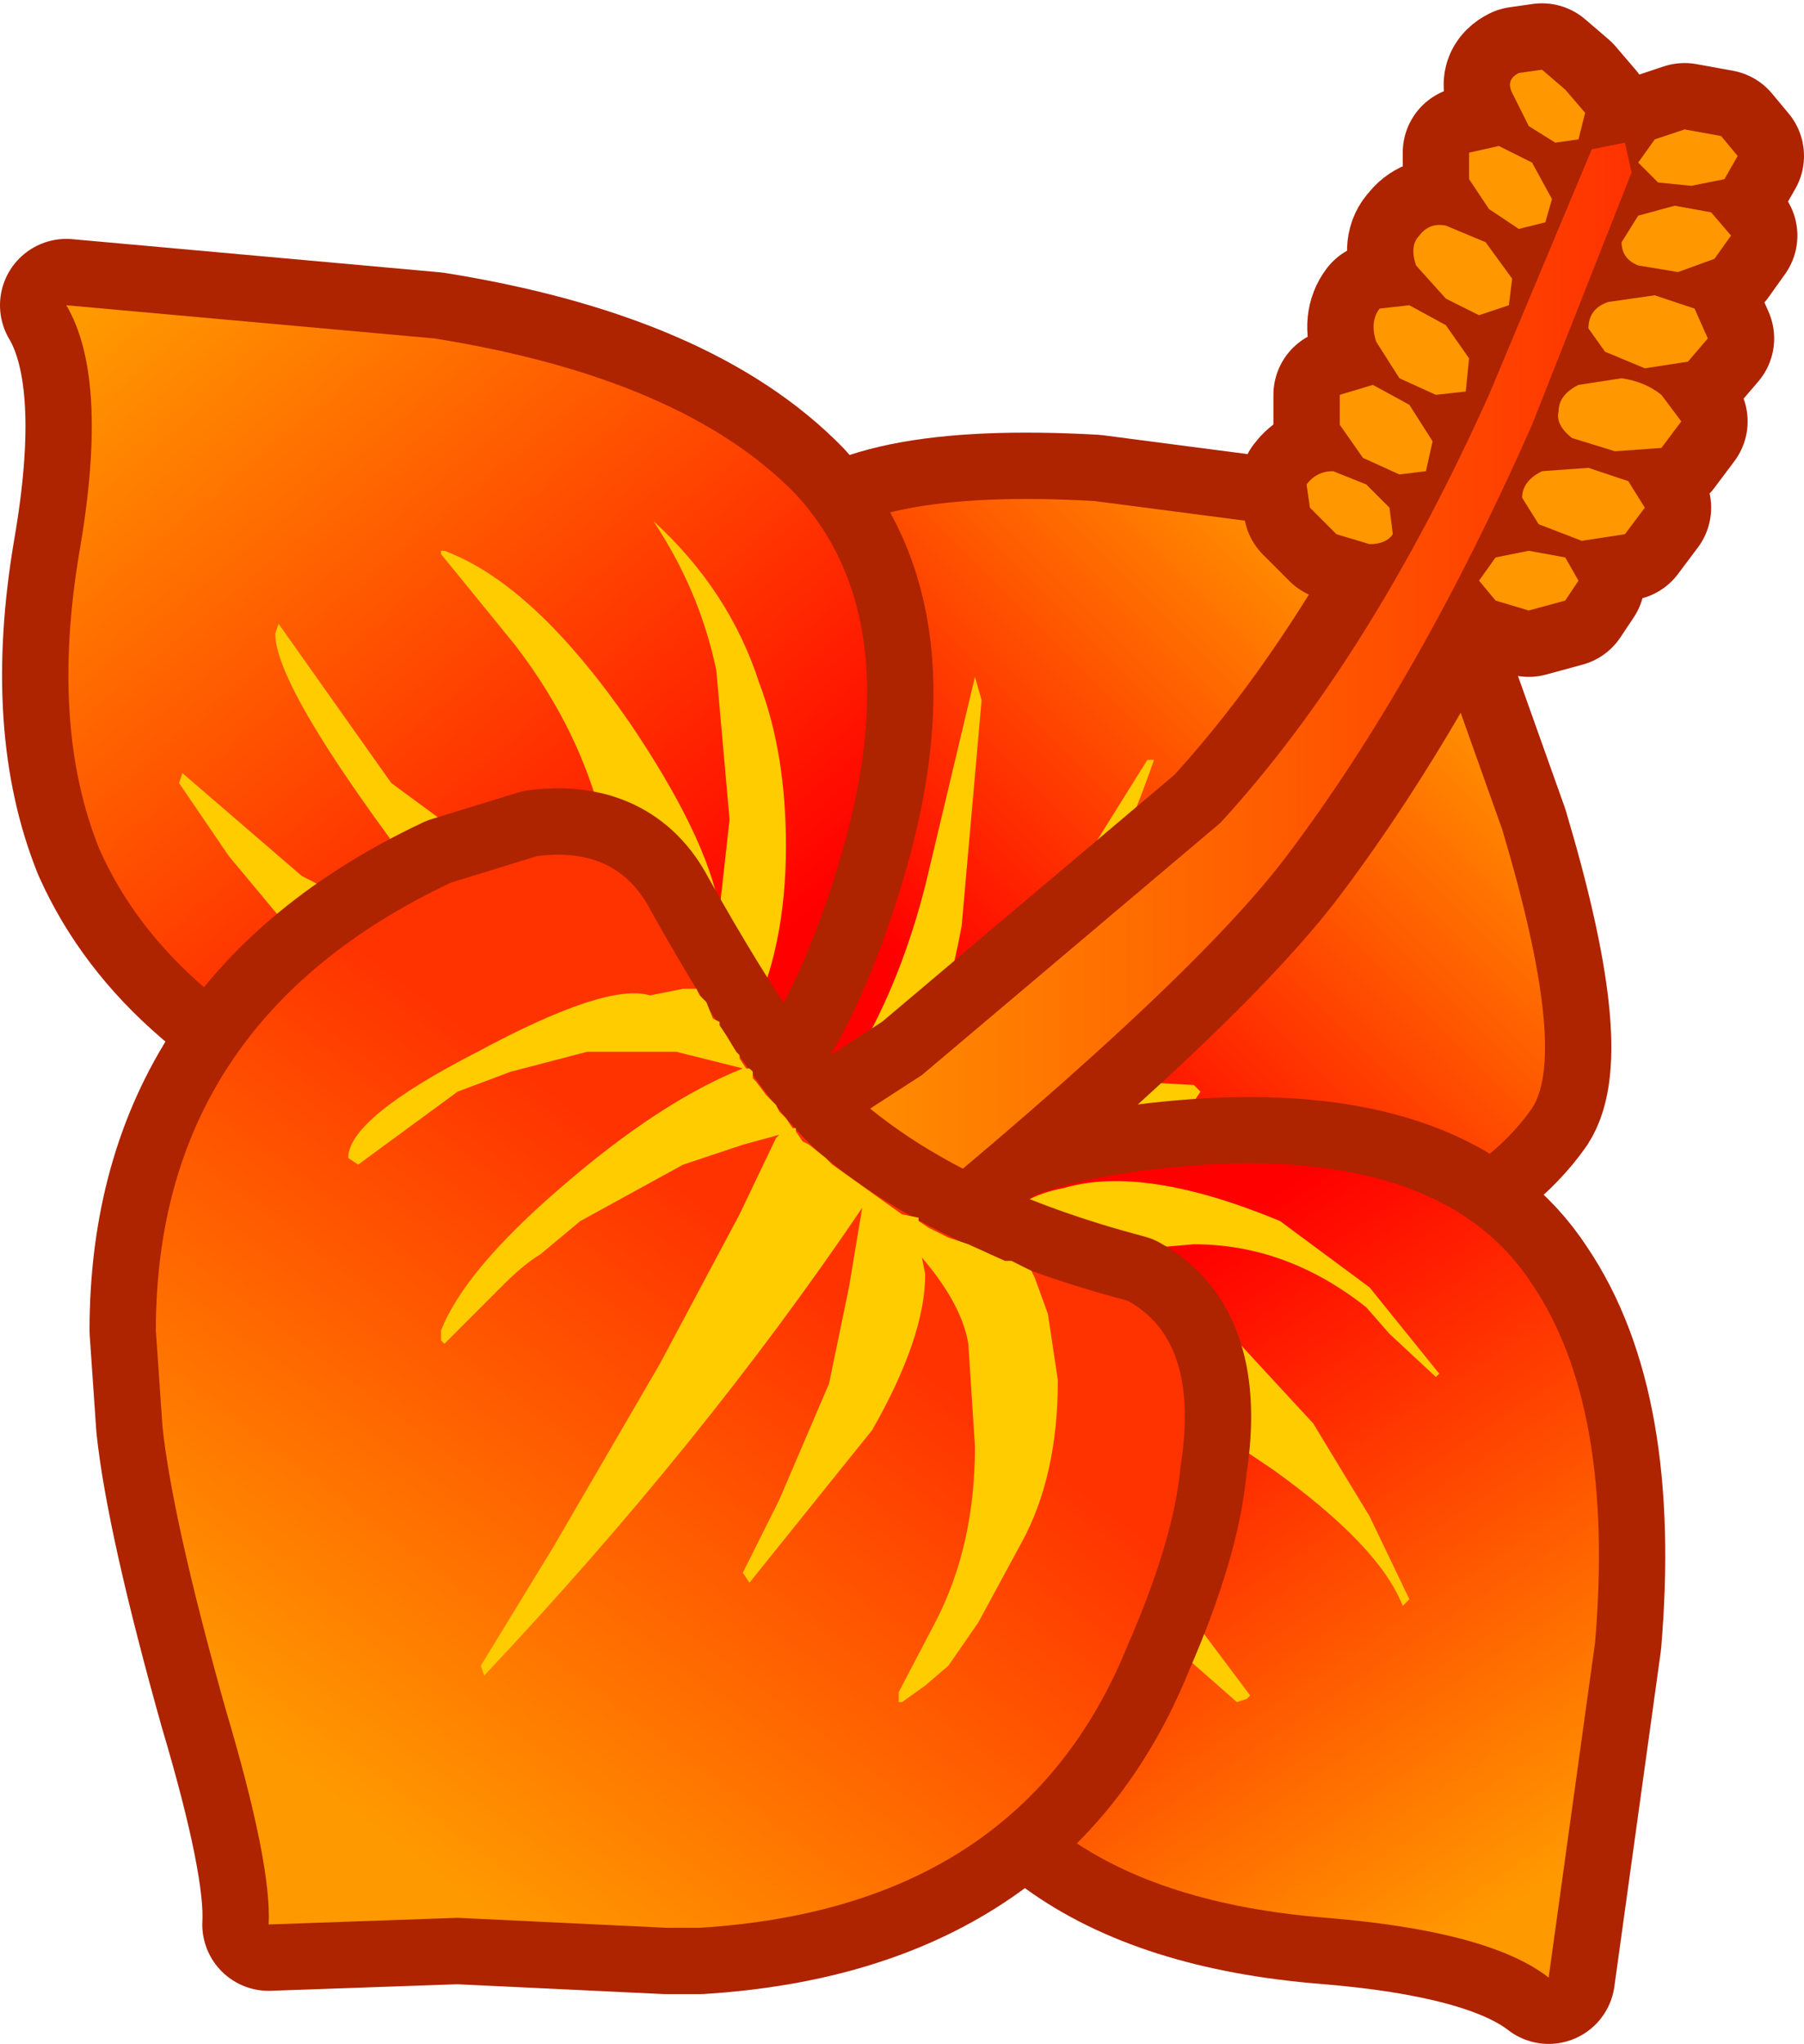 <?xml version="1.0" encoding="UTF-8" standalone="no"?>
<svg xmlns:xlink="http://www.w3.org/1999/xlink" height="30.8px" width="27.2px" xmlns="http://www.w3.org/2000/svg">
  <g transform="matrix(1.0, 0.0, 0.0, 1.0, 1.0, 1.0)">
    <path d="M22.1 15.7 Q20.95 17.35 17.2 18.1 L13.6 18.45 9.3 14.85 9.55 12.05 Q10.0 8.95 11.1 7.45 11.95 6.35 15.5 6.55 L20.1 7.15 21.65 11.5 Q22.65 14.85 22.1 15.7" fill="url(#gradient0)" fill-rule="evenodd" stroke="none"/>
    <path d="M22.1 15.7 Q20.95 17.35 17.2 18.1 L13.6 18.45 9.3 14.85 9.55 12.05 Q10.0 8.95 11.1 7.45 11.95 6.35 15.5 6.55 L20.1 7.15 21.65 11.5 Q22.65 14.85 22.1 15.7 Z" fill="none" stroke="#ae2300" stroke-linecap="round" stroke-linejoin="round" stroke-width="2.0"/>
    <path d="M22.1 15.7 Q20.95 17.35 17.2 18.1 L13.6 18.45 9.3 14.85 9.55 12.05 Q10.0 8.95 11.1 7.45 11.95 6.35 15.5 6.55 L20.1 7.15 21.65 11.5 Q22.65 14.85 22.1 15.7" fill="url(#gradient1)" fill-rule="evenodd" stroke="none"/>
    <path d="M13.7 9.2 L13.8 9.55 13.5 12.95 Q13.1 15.1 12.3 16.05 L14.55 13.25 16.3 10.45 16.4 10.45 Q15.3 13.6 13.4 15.8 L14.4 15.5 16.1 15.3 17.0 15.35 17.05 15.4 17.1 15.45 17.0 15.6 15.85 15.85 14.8 16.1 13.5 16.55 12.7 17.3 Q11.9 17.9 11.4 17.9 10.85 17.9 9.95 16.15 L10.25 15.45 10.6 14.75 Q10.9 13.3 11.05 13.3 L11.1 13.35 11.25 14.5 11.4 15.65 11.45 15.6 Q12.45 14.3 12.95 12.35 L13.7 9.2" fill="#ffcc00" fill-rule="evenodd" stroke="none"/>
    <path d="M23.05 23.75 L22.35 28.8 Q21.45 28.1 19.0 27.9 16.5 27.7 15.05 26.65 13.15 25.2 12.65 22.05 12.25 19.2 13.1 18.0 14.0 16.75 17.2 16.55 20.8 16.35 22.1 18.35 23.35 20.2 23.05 23.75" fill="url(#gradient2)" fill-rule="evenodd" stroke="none"/>
    <path d="M23.05 23.75 L22.35 28.8 Q21.45 28.1 19.0 27.9 16.5 27.7 15.05 26.65 13.15 25.2 12.65 22.05 12.25 19.2 13.1 18.0 14.0 16.75 17.2 16.55 20.8 16.35 22.1 18.35 23.35 20.2 23.05 23.75 Z" fill="none" stroke="#ae2300" stroke-linecap="round" stroke-linejoin="round" stroke-width="2.0"/>
    <path d="M0.0 3.6 L5.55 4.1 Q9.3 4.7 11.0 6.45 12.75 8.35 11.65 12.0 10.65 15.3 9.1 15.95 7.6 16.55 4.75 15.45 1.55 14.15 0.5 11.8 -0.25 9.95 0.2 7.3 0.65 4.7 0.0 3.6" fill="url(#gradient3)" fill-rule="evenodd" stroke="none"/>
    <path d="M0.0 3.6 Q0.65 4.7 0.2 7.3 -0.25 9.95 0.5 11.8 1.55 14.15 4.75 15.45 7.6 16.55 9.1 15.95 10.65 15.3 11.65 12.0 12.75 8.35 11.0 6.45 9.3 4.7 5.55 4.1 L0.0 3.6 Z" fill="none" stroke="#ae2300" stroke-linecap="round" stroke-linejoin="round" stroke-width="2.0"/>
    <path d="M23.05 23.75 L22.35 28.8 Q21.45 28.1 19.0 27.9 16.5 27.7 15.05 26.65 13.15 25.2 12.65 22.05 12.25 19.2 13.1 18.0 14.0 16.75 17.2 16.55 20.8 16.35 22.1 18.35 23.35 20.2 23.05 23.75" fill="url(#gradient4)" fill-rule="evenodd" stroke="none"/>
    <path d="M11.0 6.45 Q12.75 8.35 11.65 12.0 10.65 15.3 9.1 15.95 7.6 16.55 4.75 15.45 1.55 14.15 0.5 11.8 -0.25 9.95 0.2 7.3 0.65 4.7 0.0 3.6 L5.55 4.1 Q9.3 4.7 11.0 6.45" fill="url(#gradient5)" fill-rule="evenodd" stroke="none"/>
    <path d="M20.7 19.7 L20.65 19.75 19.95 19.1 19.6 18.7 Q18.4 17.75 17.0 17.75 L15.85 17.85 15.7 17.9 Q16.75 18.4 17.6 19.15 L18.8 20.45 19.65 21.85 20.25 23.1 20.15 23.2 Q19.8 22.3 18.2 21.15 L15.15 19.1 15.15 19.15 Q15.45 20.8 15.95 21.85 L17.1 23.55 17.85 24.55 17.8 24.6 17.65 24.65 16.0 23.2 15.0 21.7 Q13.95 19.95 13.95 18.7 L14.0 17.9 Q14.0 17.1 15.05 16.9 16.25 16.55 18.3 17.4 L19.65 18.4 20.7 19.7" fill="#ffcc00" fill-rule="evenodd" stroke="none"/>
    <path d="M10.45 9.3 Q10.85 10.35 10.85 11.75 10.85 13.3 10.3 14.4 L10.3 14.65 Q9.9 15.05 9.25 15.05 L7.55 15.1 7.4 15.2 Q6.5 15.2 5.05 14.35 L3.45 13.1 2.45 11.9 1.7 10.8 1.75 10.65 3.55 12.2 5.6 13.25 5.8 13.0 5.7 12.8 5.8 12.85 Q3.15 9.45 3.15 8.55 L3.2 8.4 4.9 10.8 6.6 12.05 7.8 12.9 7.85 12.85 7.15 12.15 7.3 12.05 8.2 13.3 8.2 12.0 Q7.95 10.25 6.75 8.7 L5.65 7.35 5.65 7.3 5.7 7.3 Q7.05 7.8 8.5 9.9 9.65 11.6 9.85 12.7 L10.0 11.35 9.8 9.1 Q9.55 7.9 8.85 6.85 10.0 7.9 10.45 9.3" fill="#ffcc00" fill-rule="evenodd" stroke="none"/>
    <path d="M19.65 7.2 L19.15 7.05 18.75 6.65 18.7 6.3 Q18.85 6.1 19.1 6.1 L19.6 6.3 19.95 6.65 20.0 7.05 Q19.9 7.2 19.65 7.2 M21.55 7.4 L22.05 7.3 22.6 7.4 22.8 7.75 22.6 8.05 22.05 8.2 21.55 8.05 21.3 7.75 21.55 7.4 M22.25 6.1 L22.95 6.05 23.55 6.25 23.8 6.65 23.5 7.05 22.85 7.15 22.2 6.9 21.95 6.5 Q21.95 6.25 22.25 6.1 M24.55 3.65 L24.75 4.1 24.45 4.45 23.8 4.55 23.2 4.3 22.95 3.95 Q22.95 3.65 23.25 3.55 L23.95 3.45 24.55 3.65 M22.7 5.6 Q22.45 5.4 22.5 5.2 22.5 4.95 22.8 4.8 L23.45 4.7 Q23.8 4.75 24.05 4.95 L24.35 5.35 24.05 5.75 23.35 5.8 22.7 5.6 M20.25 5.1 L20.6 5.65 20.5 6.1 20.1 6.15 19.55 5.9 19.2 5.4 19.2 4.95 19.7 4.8 20.25 5.1 M20.25 3.6 L20.8 3.9 21.15 4.4 21.1 4.9 20.65 4.95 20.1 4.7 19.75 4.15 Q19.65 3.85 19.8 3.65 L20.25 3.6 M20.4 2.55 Q20.55 2.35 20.8 2.4 L21.4 2.65 21.8 3.2 21.75 3.6 21.3 3.75 20.8 3.5 20.35 3.0 Q20.25 2.7 20.4 2.55 M21.6 1.2 L22.1 1.45 22.4 2.0 22.3 2.35 21.9 2.45 21.45 2.15 21.15 1.7 21.15 1.3 21.6 1.2 M23.45 2.65 L23.7 2.25 24.25 2.1 24.8 2.2 25.1 2.55 24.85 2.9 24.3 3.1 23.7 3.0 Q23.45 2.9 23.45 2.65 M22.9 0.7 L22.8 1.1 22.45 1.15 22.05 0.9 21.8 0.4 Q21.7 0.2 21.9 0.1 L22.25 0.05 22.6 0.35 22.9 0.7 M24.95 1.05 L25.2 1.35 25.0 1.7 24.5 1.8 24.0 1.75 23.7 1.45 23.95 1.1 24.4 0.95 24.95 1.05" fill="#ff5b00" fill-rule="evenodd" stroke="none"/>
    <path d="M24.95 1.05 L24.4 0.95 23.95 1.1 23.7 1.45 24.0 1.75 24.5 1.8 25.0 1.7 25.2 1.35 24.95 1.05 M22.9 0.7 L22.6 0.35 22.25 0.05 21.9 0.1 Q21.7 0.2 21.8 0.4 L22.05 0.9 22.45 1.15 22.8 1.1 22.9 0.7 M23.45 2.65 Q23.45 2.9 23.7 3.0 L24.3 3.1 24.85 2.9 25.1 2.55 24.8 2.2 24.25 2.1 23.7 2.25 23.45 2.65 M21.6 1.2 L21.15 1.3 21.15 1.7 21.45 2.15 21.9 2.45 22.3 2.35 22.4 2.0 22.1 1.45 21.6 1.2 M20.4 2.55 Q20.25 2.7 20.35 3.0 L20.8 3.5 21.3 3.75 21.75 3.6 21.8 3.2 21.4 2.65 20.8 2.4 Q20.55 2.35 20.4 2.55 M20.25 3.6 L19.8 3.65 Q19.65 3.85 19.75 4.15 L20.1 4.7 20.65 4.95 21.1 4.9 21.15 4.4 20.8 3.9 20.25 3.6 M20.25 5.1 L19.7 4.8 19.2 4.95 19.2 5.4 19.55 5.9 20.1 6.15 20.5 6.1 20.6 5.65 20.25 5.1 M22.7 5.6 L23.35 5.8 24.05 5.75 24.35 5.35 24.05 4.95 Q23.8 4.75 23.45 4.7 L22.8 4.8 Q22.5 4.95 22.5 5.2 22.45 5.4 22.7 5.6 M24.55 3.65 L23.95 3.45 23.25 3.55 Q22.95 3.65 22.95 3.95 L23.2 4.3 23.8 4.55 24.45 4.45 24.75 4.1 24.55 3.65 M22.25 6.1 Q21.95 6.25 21.95 6.5 L22.2 6.9 22.85 7.15 23.5 7.05 23.8 6.65 23.55 6.25 22.95 6.05 22.25 6.1 M21.55 7.4 L21.3 7.75 21.55 8.05 22.05 8.2 22.6 8.05 22.8 7.75 22.6 7.4 22.05 7.3 21.55 7.4 M19.65 7.2 Q19.9 7.2 20.0 7.05 L19.95 6.65 19.6 6.3 19.1 6.1 Q18.85 6.1 18.7 6.3 L18.75 6.65 19.15 7.05 19.65 7.2" fill="none" stroke="#ae2300" stroke-linecap="round" stroke-linejoin="round" stroke-width="2.0"/>
    <path d="M23.0 1.25 L23.5 1.15 23.6 1.6 22.1 5.4 Q20.4 9.25 18.4 11.9 16.85 13.95 11.65 18.15 L10.2 16.95 12.9 15.2 17.4 11.4 Q19.65 8.95 21.45 4.95 L23.0 1.25" fill="url(#gradient6)" fill-rule="evenodd" stroke="none"/>
    <path d="M23.0 1.25 L23.5 1.15 23.6 1.6 22.1 5.4 Q20.4 9.25 18.4 11.9 16.85 13.95 11.65 18.15 L10.2 16.95 12.9 15.2 17.4 11.4 Q19.65 8.95 21.45 4.95 L23.0 1.25 Z" fill="none" stroke="#ae2300" stroke-linecap="round" stroke-linejoin="round" stroke-width="2.0"/>
    <path d="M23.0 1.25 L23.5 1.15 23.6 1.6 22.1 5.4 Q20.4 9.25 18.4 11.9 16.85 13.95 11.65 18.15 L10.2 16.95 12.9 15.2 17.4 11.4 Q19.65 8.95 21.45 4.95 L23.0 1.25" fill="url(#gradient7)" fill-rule="evenodd" stroke="none"/>
    <path d="M19.65 7.2 L19.15 7.05 18.75 6.65 18.7 6.3 Q18.85 6.1 19.1 6.1 L19.6 6.3 19.95 6.65 20.0 7.05 Q19.9 7.2 19.65 7.2 M21.55 7.4 L22.05 7.3 22.6 7.4 22.8 7.75 22.6 8.05 22.05 8.2 21.55 8.05 21.3 7.75 21.55 7.4 M22.25 6.1 L22.95 6.05 23.55 6.25 23.8 6.65 23.5 7.05 22.85 7.15 22.2 6.9 21.95 6.5 Q21.95 6.25 22.25 6.1 M24.55 3.65 L24.75 4.1 24.45 4.45 23.8 4.55 23.2 4.3 22.95 3.95 Q22.95 3.65 23.25 3.55 L23.95 3.45 24.55 3.65 M22.7 5.6 Q22.45 5.4 22.5 5.2 22.5 4.95 22.8 4.8 L23.45 4.7 Q23.8 4.75 24.05 4.95 L24.35 5.35 24.05 5.75 23.35 5.8 22.7 5.6 M20.25 5.1 L20.6 5.65 20.5 6.1 20.1 6.15 19.55 5.9 19.2 5.4 19.2 4.95 19.7 4.8 20.25 5.1 M20.25 3.6 L20.8 3.9 21.15 4.4 21.1 4.9 20.65 4.95 20.1 4.7 19.75 4.15 Q19.65 3.85 19.8 3.65 L20.25 3.6 M20.4 2.55 Q20.55 2.35 20.8 2.4 L21.4 2.65 21.8 3.2 21.75 3.6 21.3 3.75 20.8 3.5 20.35 3.0 Q20.25 2.7 20.4 2.55 M21.6 1.2 L22.1 1.45 22.4 2.0 22.3 2.35 21.9 2.45 21.45 2.15 21.15 1.7 21.15 1.3 21.6 1.2 M23.45 2.65 L23.7 2.25 24.25 2.1 24.8 2.2 25.1 2.55 24.85 2.9 24.3 3.1 23.7 3.0 Q23.45 2.9 23.45 2.65 M22.9 0.7 L22.8 1.1 22.45 1.15 22.05 0.9 21.8 0.4 Q21.7 0.2 21.9 0.1 L22.25 0.05 22.6 0.35 22.9 0.7 M24.95 1.05 L25.2 1.35 25.0 1.7 24.5 1.8 24.0 1.75 23.7 1.45 23.95 1.1 24.4 0.95 24.95 1.05" fill="#ff9700" fill-rule="evenodd" stroke="none"/>
    <path d="M8.8 12.7 Q10.45 15.65 11.45 16.45 13.15 17.85 16.0 18.6 17.1 19.2 16.8 21.1 16.7 22.2 16.0 23.8 14.4 27.75 9.55 28.05 L9.05 28.05 5.9 27.9 3.05 28.0 Q3.1 27.1 2.4 24.75 1.6 21.9 1.45 20.5 L1.35 19.05 Q1.35 14.4 5.8 12.3 L7.1 11.9 Q8.3 11.75 8.8 12.7" fill="url(#gradient8)" fill-rule="evenodd" stroke="none"/>
    <path d="M8.8 12.7 Q10.45 15.65 11.45 16.45 13.15 17.85 16.0 18.6 17.1 19.2 16.8 21.1 16.7 22.2 16.0 23.8 14.4 27.75 9.55 28.05 L9.05 28.05 5.9 27.9 3.05 28.0 Q3.1 27.1 2.4 24.75 1.6 21.9 1.45 20.5 L1.35 19.05 Q1.35 14.4 5.8 12.3 L7.1 11.9 Q8.3 11.75 8.8 12.7 Z" fill="none" stroke="#ae2300" stroke-linecap="round" stroke-linejoin="round" stroke-width="2.0"/>
    <path d="M8.8 12.7 Q10.45 15.65 11.45 16.45 13.15 17.85 16.0 18.6 17.1 19.2 16.8 21.1 16.7 22.2 16.0 23.8 14.4 27.75 9.55 28.05 L9.05 28.05 5.9 27.9 3.05 28.0 Q3.1 27.1 2.4 24.75 1.6 21.9 1.45 20.5 L1.35 19.05 Q1.35 14.4 5.8 12.3 L7.1 11.9 Q8.3 11.75 8.8 12.7" fill="url(#gradient9)" fill-rule="evenodd" stroke="none"/>
    <path d="M9.3 13.9 L9.5 13.9 9.55 14.0 9.65 14.1 9.75 14.35 9.85 14.4 9.85 14.45 9.95 14.6 10.1 14.85 10.15 14.9 10.15 14.95 10.25 15.1 10.3 15.1 10.35 15.15 10.35 15.25 10.4 15.3 10.55 15.5 10.7 15.65 10.75 15.75 10.85 15.85 10.95 16.0 11.0 16.0 11.0 16.05 11.1 16.2 11.2 16.25 11.45 16.45 11.55 16.55 12.6 17.3 12.85 17.35 12.85 17.4 13.0 17.5 13.3 17.65 13.6 17.75 14.15 18.0 14.25 18.0 14.55 18.15 14.6 18.25 14.8 18.8 14.95 19.8 Q14.95 21.25 14.4 22.25 L13.75 23.45 13.3 24.1 12.95 24.4 12.6 24.65 12.55 24.65 12.55 24.5 13.1 23.45 Q13.7 22.3 13.7 20.8 L13.6 19.25 Q13.5 18.65 12.9 17.95 L12.95 18.2 Q12.95 19.15 12.15 20.55 L10.3 22.85 10.2 22.7 10.75 21.6 11.5 19.85 11.8 18.4 12.0 17.2 Q9.6 20.75 6.3 24.25 L6.25 24.1 7.35 22.3 8.95 19.55 10.15 17.3 10.7 16.15 10.75 16.1 10.2 16.25 9.3 16.55 7.75 17.4 7.15 17.9 Q6.9 18.05 6.6 18.35 L5.7 19.25 5.65 19.2 5.65 19.05 Q6.0 18.15 7.45 16.9 8.95 15.6 10.2 15.1 L9.2 14.85 7.85 14.85 6.7 15.15 5.9 15.45 4.4 16.55 4.25 16.45 Q4.25 15.85 6.2 14.85 8.15 13.8 8.8 14.0 L9.3 13.9" fill="#ffcc00" fill-rule="evenodd" stroke="none"/>
  </g>
  <defs>
    <linearGradient gradientTransform="matrix(0.004, -0.004, -0.005, -0.005, 16.7, 11.05)" gradientUnits="userSpaceOnUse" id="gradient0" spreadMethod="pad" x1="-819.2" x2="819.2">
      <stop offset="0.0" stop-color="#ff3300"/>
      <stop offset="1.0" stop-color="#ff9900"/>
    </linearGradient>
    <linearGradient gradientTransform="matrix(0.004, -0.004, -0.005, -0.005, 16.7, 11.05)" gradientUnits="userSpaceOnUse" id="gradient1" spreadMethod="pad" x1="-819.2" x2="819.2">
      <stop offset="0.0" stop-color="#ff0000"/>
      <stop offset="1.0" stop-color="#ff9900"/>
    </linearGradient>
    <linearGradient gradientTransform="matrix(0.003, 0.006, 0.006, -0.004, 17.85, 22.7)" gradientUnits="userSpaceOnUse" id="gradient2" spreadMethod="pad" x1="-819.2" x2="819.2">
      <stop offset="0.0" stop-color="#ff3300"/>
      <stop offset="1.0" stop-color="#ff9900"/>
    </linearGradient>
    <linearGradient gradientTransform="matrix(-0.004, -0.007, -0.007, 0.004, 6.9, 11.2)" gradientUnits="userSpaceOnUse" id="gradient3" spreadMethod="pad" x1="-819.2" x2="819.2">
      <stop offset="0.0" stop-color="#ff3300"/>
      <stop offset="1.0" stop-color="#ff9900"/>
    </linearGradient>
    <linearGradient gradientTransform="matrix(0.003, 0.006, 0.006, -0.004, 18.3, 23.5)" gradientUnits="userSpaceOnUse" id="gradient4" spreadMethod="pad" x1="-819.2" x2="819.2">
      <stop offset="0.0" stop-color="#ff0000"/>
      <stop offset="1.0" stop-color="#ff9900"/>
    </linearGradient>
    <linearGradient gradientTransform="matrix(-0.006, -0.006, -0.006, 0.005, 4.6, 9.25)" gradientUnits="userSpaceOnUse" id="gradient5" spreadMethod="pad" x1="-819.2" x2="819.2">
      <stop offset="0.0" stop-color="#ff0000"/>
      <stop offset="1.0" stop-color="#ff9900"/>
    </linearGradient>
    <linearGradient gradientTransform="matrix(-0.008, 0.0, 0.0, 0.01, 16.95, 9.6)" gradientUnits="userSpaceOnUse" id="gradient6" spreadMethod="pad" x1="-819.2" x2="819.2">
      <stop offset="0.0" stop-color="#ff3300"/>
      <stop offset="1.0" stop-color="#ff9900"/>
    </linearGradient>
    <linearGradient gradientTransform="matrix(-0.008, 0.0, 0.0, 0.01, 16.95, 9.6)" gradientUnits="userSpaceOnUse" id="gradient7" spreadMethod="pad" x1="-819.2" x2="819.2">
      <stop offset="0.0" stop-color="#ff3300"/>
      <stop offset="1.0" stop-color="#ff9900"/>
    </linearGradient>
    <linearGradient gradientTransform="matrix(-0.007, 0.009, 0.008, 0.006, 9.75, 16.8)" gradientUnits="userSpaceOnUse" id="gradient8" spreadMethod="pad" x1="-819.2" x2="819.2">
      <stop offset="0.0" stop-color="#ff3300"/>
      <stop offset="1.0" stop-color="#ff9900"/>
    </linearGradient>
    <linearGradient gradientTransform="matrix(-0.004, 0.005, 0.008, 0.006, 4.9, 20.2)" gradientUnits="userSpaceOnUse" id="gradient9" spreadMethod="pad" x1="-819.2" x2="819.2">
      <stop offset="0.0" stop-color="#ff3300"/>
      <stop offset="1.0" stop-color="#ff9900"/>
    </linearGradient>
  </defs>
</svg>
